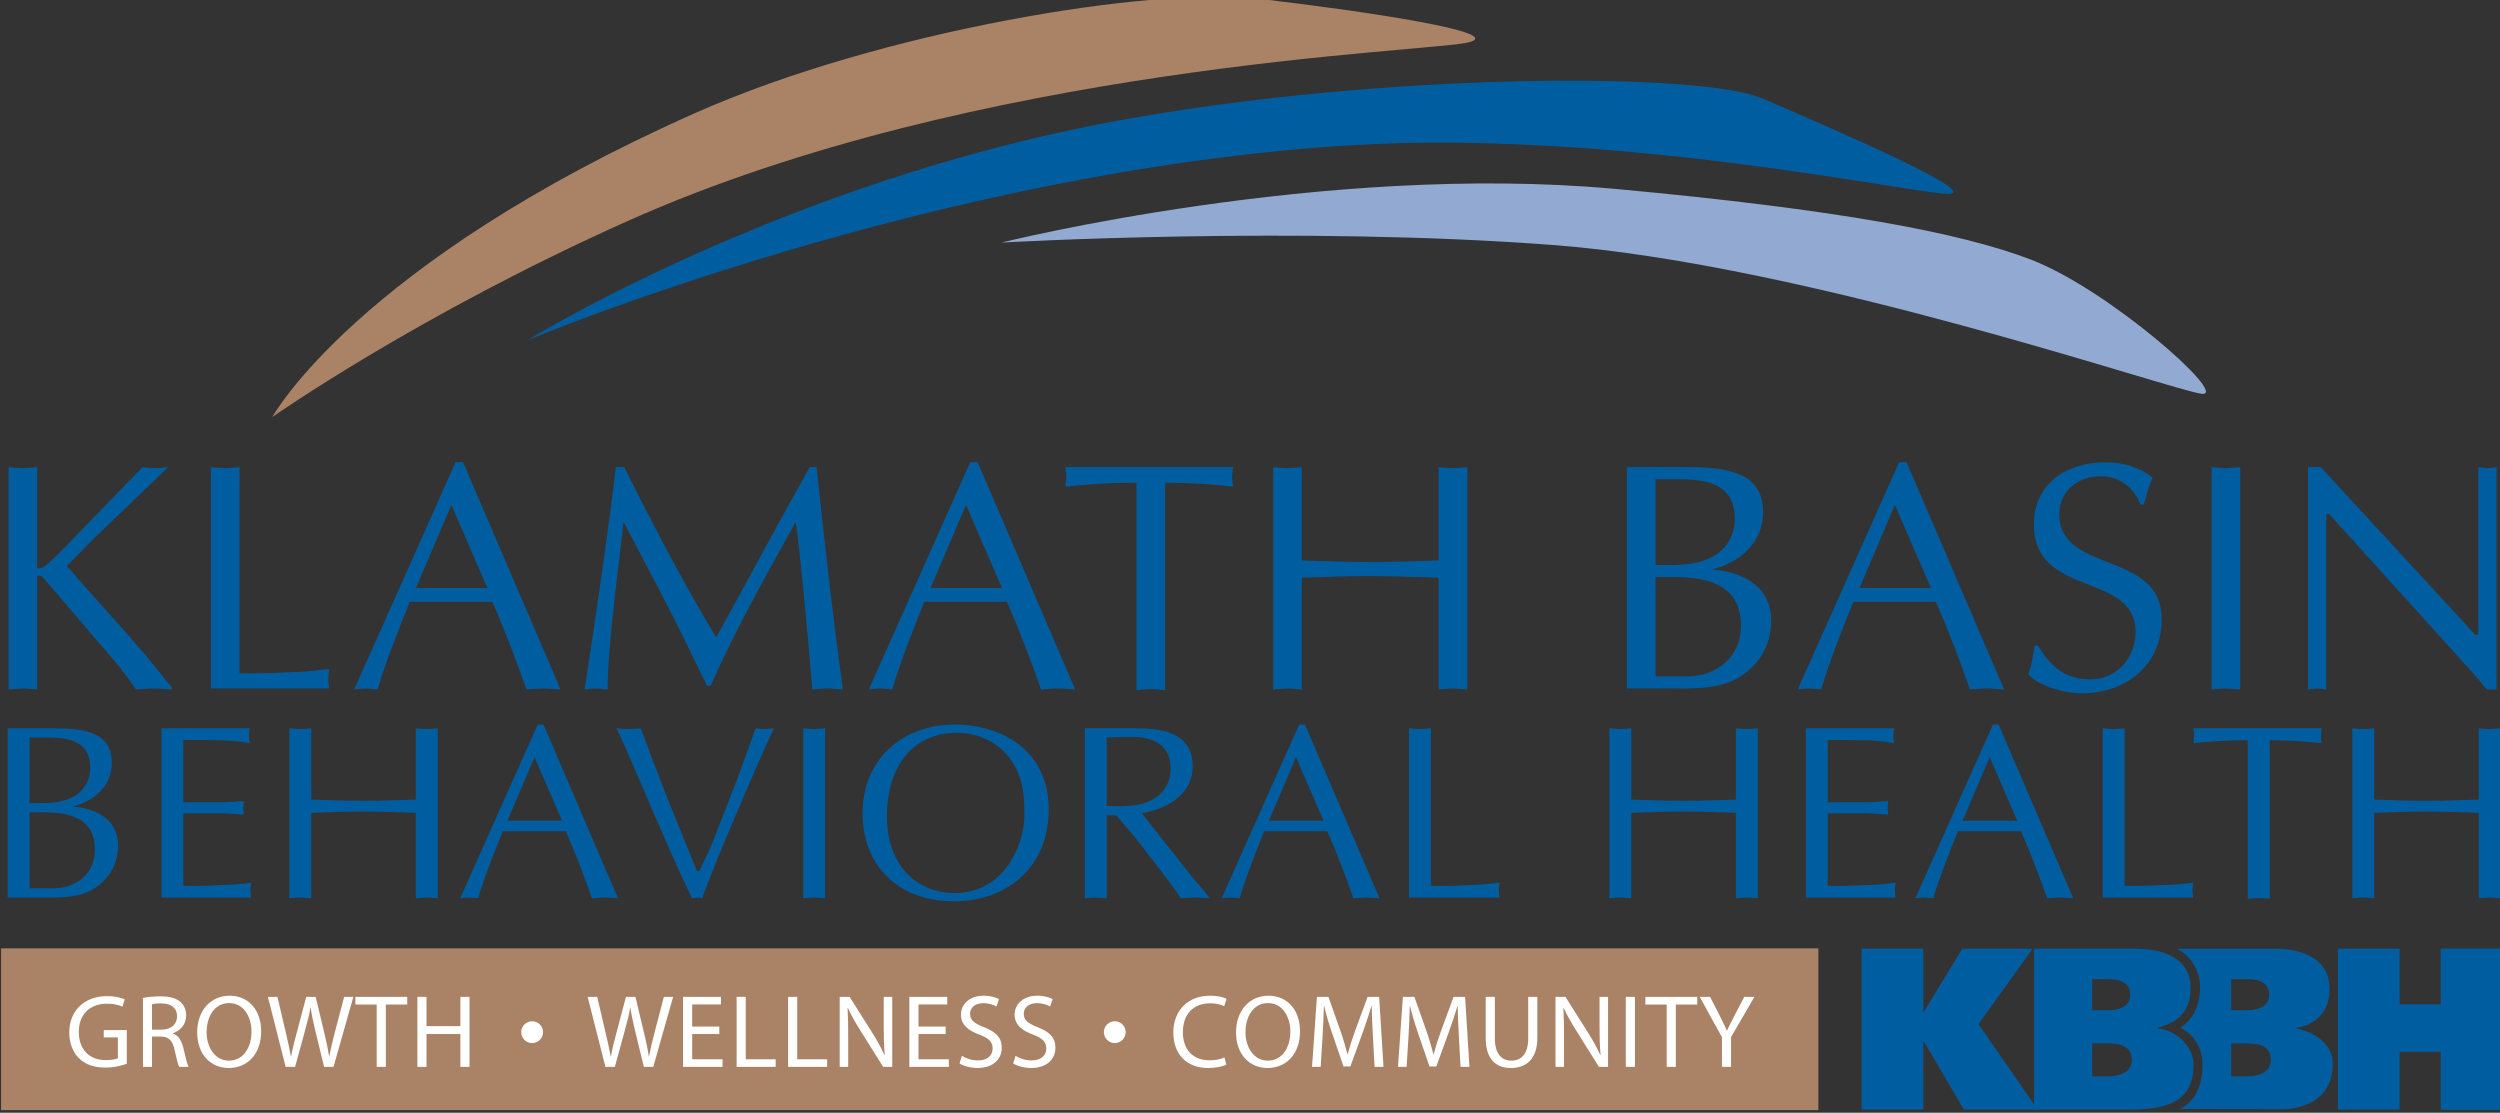<?xml version="1.0" encoding="UTF-8" standalone="no"?>
<!-- Created with Inkscape (http://www.inkscape.org/) -->

<svg
   width="82.774mm"
   height="36.843mm"
   viewBox="0 0 82.774 36.843"
   version="1.1"
   id="svg1281"
   xml:space="preserve"
   inkscape:export-filename="kbbh.svg"
   inkscape:export-xdpi="96"
   inkscape:export-ydpi="96"
   xmlns:inkscape="http://www.inkscape.org/namespaces/inkscape"
   xmlns:sodipodi="http://sodipodi.sourceforge.net/DTD/sodipodi-0.dtd"
   xmlns="http://www.w3.org/2000/svg"
   xmlns:svg="http://www.w3.org/2000/svg"><rect x="0" y="0" width="82.774" height="36.843" fill="#333333" stroke="none"/><sodipodi:namedview
     id="namedview1283"
     pagecolor="#ffffff"
     bordercolor="#000000"
     borderopacity="0.25"
     inkscape:showpageshadow="2"
     inkscape:pageopacity="0.0"
     inkscape:pagecheckerboard="0"
     inkscape:deskcolor="#d1d1d1"
     inkscape:document-units="mm"
     showgrid="false" /><defs
     id="defs1278"><clipPath
       clipPathUnits="userSpaceOnUse"
       id="clipPath1301"><path
         d="M 0,792 H 612 V 0 H 0 Z"
         id="path1299" /></clipPath></defs><g
     id="g1295"
     transform="matrix(0.353,0,0,-0.353,-55.693,176.454)"><g
       id="g1297"
       clip-path="url(#clipPath1301)"><g
         id="g1303"
         transform="translate(183.31,460.753)"><path
           d="m 0,0 c 0,0 7.887,14.383 39.608,28.49 17.491,7.778 42.999,11.896 52.838,10.752 9.839,-1.143 23.686,-3.202 19.678,-4.117 C 108.115,34.209 66.209,33.065 33.413,18.423 13.694,9.62 0,0 0,0"
           style="fill:#aa8266;fill-opacity:1;fill-rule:evenodd;stroke:none"
           id="path1305" /></g><g
         id="g1307"
         transform="translate(207.25,467.966)"><path
           d="m 0,0 c 0,0 24.05,14.871 55.389,20.59 25.042,4.571 54.66,4.576 60.49,2.059 7.579,-3.271 21.135,-9.151 17.127,-8.922 -4.008,0.229 -31.184,5.982 -55.389,4.576 C 38.262,16.015 0,0 0,0"
           style="fill:#005ea0;fill-opacity:1;fill-rule:evenodd;stroke:none"
           id="path1309" /></g><g
         id="g1311"
         transform="translate(251.706,477.117)"><path
           d="M 0,0 C 0,0 30.246,7.55 57.575,5.033 78.506,3.106 90.007,0.915 96.566,-1.602 103.852,-4.397 115.15,-14.413 112.6,-14.185 110.049,-13.956 75.796,-2.059 51.745,-0.229 27.695,1.602 0,0 0,0"
           style="fill:#92aad1;fill-opacity:1;fill-rule:evenodd;stroke:none"
           id="path1313" /></g><g
         id="g1315"
         transform="translate(160.544,423.681)"><path
           d="M 0,0 H 1.305 C 4.125,0 6.13,-0.77 6.13,-3.52 6.13,-5.641 4.499,-7.132 2.214,-7.132 H 0 Z M 0,7.015 H 1.725 C 4.172,7.015 5.687,6.386 5.687,4.172 5.687,2.913 5.034,1.888 3.892,1.352 2.634,0.769 1.329,0.862 0,0.862 Z m -2.051,-15.01 h 3.333 c 1.608,-0.023 3.542,-0.023 4.918,0.933 1.351,0.932 2.097,2.284 2.097,3.938 0,2.704 -2.447,3.543 -4.265,3.66 2.051,0.513 3.683,1.935 3.683,4.125 0,2.401 -1.772,3.216 -5.198,3.216 h -4.568 z"
           style="fill:#005ea0;fill-opacity:1;fill-rule:evenodd;stroke:none"
           id="path1317" /></g><g
         id="g1319"
         transform="translate(174.962,430.463)"><path
           d="m 0,0 h 1.795 l 2.33,-0.046 c 0.7,-0.047 1.399,-0.117 2.098,-0.257 -0.023,0.233 -0.07,0.466 -0.07,0.699 0,0.233 0.047,0.443 0.07,0.699 h -8.274 v -15.872 h 8.414 c -0.023,0.233 -0.07,0.466 -0.07,0.699 0,0.233 0.047,0.443 0.07,0.7 -0.722,-0.117 -1.422,-0.187 -2.144,-0.21 C 2.82,-13.635 1.422,-13.728 0,-13.682 v 6.807 h 3.613 c 0.699,0 1.375,-0.094 2.074,-0.117 -0.023,0.256 -0.07,0.466 -0.07,0.652 0,0.21 0.047,0.42 0.07,0.607 C 4.988,-5.757 4.312,-5.85 3.613,-5.85 H 0 Z"
           style="fill:#005ea0;fill-opacity:1;fill-rule:evenodd;stroke:none"
           id="path1321" /></g><g
         id="g1323"
         transform="translate(196.773,424.87)"><path
           d="m 0,0 c -1.655,-0.047 -3.263,-0.116 -4.895,-0.116 -1.607,0 -3.239,0.069 -4.918,0.116 v 6.689 c -0.373,-0.023 -0.699,-0.07 -1.025,-0.07 -0.35,0 -0.699,0.047 -1.026,0.07 V -9.253 c 0.327,0.024 0.676,0.07 1.026,0.07 0.326,0 0.652,-0.046 1.025,-0.07 v 8.018 c 1.679,0.047 3.287,0.116 4.918,0.116 1.632,0 3.24,-0.069 4.895,-0.116 v -8.018 c 0.326,0.024 0.676,0.07 1.026,0.07 0.326,0 0.652,-0.046 1.025,-0.07 V 6.689 C 1.678,6.666 1.352,6.619 1.026,6.619 0.676,6.619 0.326,6.666 0,6.689 Z"
           style="fill:#005ea0;fill-opacity:1;fill-rule:evenodd;stroke:none"
           id="path1325" /></g><g
         id="g1327"
         transform="translate(210.493,422.889)"><path
           d="m 0,0 h -5.127 l 2.54,5.967 z M -1.748,9.02 H -2.284 L -9.556,-7.272 c 0.257,0.023 0.513,0.07 0.816,0.07 0.28,0 0.536,-0.047 0.863,-0.07 0.652,2.191 1.491,4.242 2.307,6.293 h 5.92 c 0.932,-2.121 1.771,-4.358 2.447,-6.293 0.396,0.023 0.793,0.07 1.236,0.07 0.396,0 0.769,-0.047 1.212,-0.07 z"
           style="fill:#005ea0;fill-opacity:1;fill-rule:evenodd;stroke:none"
           id="path1329" /></g><g
         id="g1331"
         transform="translate(224.66,420.978)"><path
           d="m 0,0 c -0.373,-0.956 -0.862,-1.865 -1.305,-2.82 h -0.21 L -4.381,4.242 -5.943,8.32 c -0.28,0.77 -0.559,1.538 -0.863,2.261 -0.419,-0.023 -0.769,-0.07 -1.142,-0.07 -0.373,0 -0.769,0.047 -1.118,0.07 1.025,-1.981 4.428,-10.465 7.085,-15.942 0.163,0.024 0.326,0.07 0.489,0.07 0.14,0 0.304,-0.046 0.467,-0.07 0.838,2.587 5.99,14.521 6.735,15.942 -0.302,-0.023 -0.582,-0.07 -0.839,-0.07 -0.303,0 -0.582,0.047 -0.862,0.07 L 3.846,10.208 2.447,6.316 Z"
           style="fill:#005ea0;fill-opacity:1;fill-rule:evenodd;stroke:none"
           id="path1333" /></g><g
         id="g1335"
         transform="translate(233.116,415.617)"><path
           d="M 0,0 C 0.326,0.023 0.676,0.07 1.026,0.07 1.352,0.07 1.678,0.023 2.051,0 v 15.942 c -0.373,-0.024 -0.699,-0.07 -1.025,-0.07 -0.35,0 -0.7,0.046 -1.026,0.07 z"
           style="fill:#005ea0;fill-opacity:1;fill-rule:evenodd;stroke:none"
           id="path1337" /></g><g
         id="g1339"
         transform="translate(247.254,415.337)"><path
           d="m 0,0 c 5.197,0 8.88,3.403 8.88,8.601 0,5.593 -4.451,7.97 -8.833,7.97 -4.825,0 -8.624,-3.216 -8.624,-8.32 C -8.577,3.263 -5.151,0 0,0 M 6.596,8.414 C 6.759,5.85 4.988,0.769 0.07,0.769 c -3.473,0 -6.363,2.471 -6.363,7.202 0,4.732 2.471,7.831 6.573,7.831 1.864,0 3.682,-0.792 4.848,-2.26 C 6.34,11.98 6.596,10.349 6.596,8.414"
           style="fill:#005ea0;fill-opacity:1;fill-rule:evenodd;stroke:none"
           id="path1341" /></g><g
         id="g1343"
         transform="translate(259.525,415.617)"><path
           d="M 0,0 C 0.327,0.023 0.676,0.07 1.026,0.07 1.352,0.07 1.678,0.023 2.051,0 V 7.784 H 2.937 L 4.802,5.594 7.552,2.028 C 8.041,1.375 8.507,0.722 9.02,0 9.439,0.023 9.906,0.07 10.349,0.07 10.792,0.07 11.211,0.023 11.7,0 L 11.257,0.583 10.139,1.888 5.337,7.971 c 2.354,0.42 4.779,1.725 4.779,4.428 0,2.354 -1.586,3.543 -5.175,3.543 H 0 Z M 2.051,15.08 C 3.03,15.126 4.615,15.196 5.477,15.057 7.225,14.777 8.041,13.728 8.041,12.12 8.041,10.302 6.759,9.137 5.058,8.787 3.869,8.554 2.377,8.647 2.051,8.67 Z"
           style="fill:#005ea0;fill-opacity:1;fill-rule:evenodd;stroke:none"
           id="path1345" /></g><g
         id="g1347"
         transform="translate(281.915,422.889)"><path
           d="m 0,0 h -5.127 l 2.54,5.967 z M -1.748,9.02 H -2.284 L -9.556,-7.272 c 0.257,0.023 0.513,0.07 0.816,0.07 0.28,0 0.536,-0.047 0.863,-0.07 0.652,2.191 1.491,4.242 2.307,6.293 h 5.92 c 0.932,-2.121 1.771,-4.358 2.447,-6.293 0.396,0.023 0.793,0.07 1.235,0.07 0.397,0 0.77,-0.047 1.213,-0.07 z"
           style="fill:#005ea0;fill-opacity:1;fill-rule:evenodd;stroke:none"
           id="path1349" /></g><g
         id="g1351"
         transform="translate(291.979,431.559)"><path
           d="m 0,0 c -0.373,-0.023 -0.699,-0.07 -1.026,-0.07 -0.349,0 -0.699,0.047 -1.025,0.07 v -15.872 h 8.484 c -0.023,0.233 -0.07,0.466 -0.07,0.699 0,0.233 0.047,0.443 0.07,0.699 C 5.687,-14.567 4.964,-14.66 4.219,-14.684 2.82,-14.73 1.422,-14.823 0,-14.777 Z"
           style="fill:#005ea0;fill-opacity:1;fill-rule:evenodd;stroke:none"
           id="path1353" /></g><g
         id="g1355"
         transform="translate(320.587,424.87)"><path
           d="m 0,0 c -1.655,-0.047 -3.264,-0.116 -4.895,-0.116 -1.608,0 -3.24,0.069 -4.918,0.116 v 6.689 c -0.373,-0.023 -0.699,-0.07 -1.025,-0.07 -0.35,0 -0.699,0.047 -1.025,0.07 V -9.253 c 0.326,0.024 0.675,0.07 1.025,0.07 0.326,0 0.652,-0.046 1.025,-0.07 v 8.018 c 1.678,0.047 3.287,0.116 4.918,0.116 1.631,0 3.24,-0.069 4.895,-0.116 v -8.018 c 0.326,0.024 0.676,0.07 1.025,0.07 0.327,0 0.653,-0.046 1.026,-0.07 V 6.689 C 1.678,6.666 1.352,6.619 1.025,6.619 0.676,6.619 0.326,6.666 0,6.689 Z"
           style="fill:#005ea0;fill-opacity:1;fill-rule:evenodd;stroke:none"
           id="path1357" /></g><g
         id="g1359"
         transform="translate(329.202,430.463)"><path
           d="M 0,0 H 1.795 L 4.126,-0.046 C 4.825,-0.093 5.524,-0.163 6.224,-0.303 6.2,-0.07 6.153,0.163 6.153,0.396 c 0,0.233 0.047,0.443 0.071,0.699 h -8.275 v -15.872 h 8.414 c -0.023,0.233 -0.07,0.466 -0.07,0.699 0,0.233 0.047,0.443 0.07,0.7 -0.722,-0.117 -1.422,-0.187 -2.144,-0.21 C 2.82,-13.635 1.422,-13.728 0,-13.682 v 6.807 h 3.613 c 0.699,0 1.375,-0.094 2.074,-0.117 -0.023,0.256 -0.07,0.466 -0.07,0.652 0,0.21 0.047,0.42 0.07,0.607 C 4.988,-5.757 4.312,-5.85 3.613,-5.85 H 0 Z"
           style="fill:#005ea0;fill-opacity:1;fill-rule:evenodd;stroke:none"
           id="path1361" /></g><g
         id="g1363"
         transform="translate(346.981,422.889)"><path
           d="m 0,0 h -5.128 l 2.541,5.967 z M -1.748,9.02 H -2.284 L -9.556,-7.272 c 0.256,0.023 0.512,0.07 0.816,0.07 0.279,0 0.536,-0.047 0.862,-0.07 0.652,2.191 1.491,4.242 2.307,6.293 H 0.35 c 0.931,-2.121 1.771,-4.358 2.447,-6.293 0.396,0.023 0.792,0.07 1.235,0.07 0.396,0 0.769,-0.047 1.212,-0.07 z"
           style="fill:#005ea0;fill-opacity:1;fill-rule:evenodd;stroke:none"
           id="path1365" /></g><g
         id="g1367"
         transform="translate(357.045,431.559)"><path
           d="m 0,0 c -0.373,-0.023 -0.698,-0.07 -1.025,-0.07 -0.35,0 -0.7,0.047 -1.026,0.07 v -15.872 h 8.485 c -0.024,0.233 -0.071,0.466 -0.071,0.699 0,0.233 0.047,0.443 0.071,0.699 C 5.687,-14.567 4.965,-14.66 4.219,-14.684 2.82,-14.73 1.422,-14.823 0,-14.777 Z"
           style="fill:#005ea0;fill-opacity:1;fill-rule:evenodd;stroke:none"
           id="path1369" /></g><g
         id="g1371"
         transform="translate(370.652,430.44)"><path
           d="M 0,0 C 2.074,0 3.706,-0.14 4.871,-0.279 4.848,-0.046 4.802,0.187 4.802,0.42 c 0,0.233 0.046,0.442 0.069,0.699 H -7.155 c 0.023,-0.257 0.069,-0.466 0.069,-0.699 0,-0.233 -0.046,-0.466 -0.069,-0.699 C -5.827,-0.14 -4.405,0 -2.051,0 v -14.87 c 0.326,0.023 0.676,0.07 1.026,0.07 0.326,0 0.652,-0.047 1.025,-0.07 z"
           style="fill:#005ea0;fill-opacity:1;fill-rule:evenodd;stroke:none"
           id="path1373" /></g><g
         id="g1375"
         transform="translate(390.269,424.87)"><path
           d="m 0,0 c -1.655,-0.047 -3.263,-0.116 -4.895,-0.116 -1.608,0 -3.24,0.069 -4.918,0.116 v 6.689 c -0.373,-0.023 -0.699,-0.07 -1.025,-0.07 -0.35,0 -0.699,0.047 -1.025,0.07 V -9.253 c 0.326,0.024 0.675,0.07 1.025,0.07 0.326,0 0.652,-0.046 1.025,-0.07 v 8.018 c 1.678,0.047 3.287,0.116 4.918,0.116 1.632,0 3.24,-0.069 4.895,-0.116 v -8.018 c 0.326,0.024 0.676,0.07 1.025,0.07 0.327,0 0.653,-0.046 1.026,-0.07 V 6.689 C 1.678,6.666 1.352,6.619 1.025,6.619 0.676,6.619 0.326,6.666 0,6.689 Z"
           style="fill:#005ea0;fill-opacity:1;fill-rule:evenodd;stroke:none"
           id="path1377" /></g><g
         id="g1379"
         transform="translate(173.542,456.052)"><path
           d="m 0,0 c -0.427,-0.031 -0.823,-0.091 -1.189,-0.091 -0.427,0 -0.823,0.06 -1.219,0.091 l -7.499,-7.742 c -0.427,-0.427 -1.067,-1.068 -1.616,-1.494 -0.304,-0.244 -0.731,-0.366 -0.762,-0.183 V 0 c -0.487,-0.031 -0.914,-0.091 -1.341,-0.091 -0.457,0 -0.915,0.06 -1.341,0.091 v -20.85 c 0.426,0.031 0.884,0.092 1.341,0.092 0.427,0 0.854,-0.061 1.341,-0.092 v 10.639 c 0,0.122 0.366,0.03 0.518,-0.092 l 6.646,-7.773 c 0.762,-0.883 1.433,-1.798 2.103,-2.774 0.549,0.031 1.128,0.092 1.707,0.092 0.518,0 1.067,-0.061 1.676,-0.092 v 0.153 l -2.469,3.048 c -2.438,2.835 -4.968,5.578 -7.407,8.382 l 2.591,2.622 z"
           style="fill:#005ea0;fill-opacity:1;fill-rule:evenodd;stroke:none"
           id="path1381" /></g><g
         id="g1383"
         transform="translate(180.237,456.052)"><path
           d="m 0,0 c -0.488,-0.031 -0.915,-0.091 -1.341,-0.091 -0.457,0 -0.915,0.06 -1.342,0.091 V -20.758 H 8.413 c -0.031,0.304 -0.092,0.61 -0.092,0.914 0,0.305 0.061,0.579 0.092,0.915 -0.975,-0.122 -1.92,-0.244 -2.896,-0.275 C 3.688,-19.265 1.859,-19.387 0,-19.326 Z"
           style="fill:#005ea0;fill-opacity:1;fill-rule:evenodd;stroke:none"
           id="path1385" /></g><g
         id="g1387"
         transform="translate(203.489,444.713)"><path
           d="m 0,0 h -6.706 l 3.323,7.803 z m -2.286,11.796 h -0.701 l -9.511,-21.307 c 0.335,0.031 0.671,0.092 1.067,0.092 0.366,0 0.702,-0.061 1.128,-0.092 0.854,2.865 1.951,5.548 3.018,8.23 h 7.743 c 1.219,-2.774 2.316,-5.7 3.2,-8.23 0.518,0.031 1.037,0.092 1.615,0.092 0.519,0 1.007,-0.061 1.586,-0.092 z"
           style="fill:#005ea0;fill-opacity:1;fill-rule:evenodd;stroke:none"
           id="path1389" /></g><g
         id="g1391"
         transform="translate(233.721,456.052)"><path
           d="m 0,0 c -3.079,-5.456 -5.883,-10.76 -8.778,-15.973 -3.263,5.396 -6.188,11.126 -8.627,15.973 h -0.793 c -0.304,-3.2 -2.133,-15.942 -2.926,-20.85 0.366,0.031 0.701,0.092 1.097,0.092 0.336,0 0.671,-0.061 1.068,-0.092 0,3.749 0.822,9.785 1.493,15.729 2.072,-3.963 4.207,-7.925 6.157,-11.949 l 1.677,-3.445 h 0.335 c 1.829,4.207 4.451,9.084 7.986,15.394 0.427,-3.018 1.037,-9.602 1.555,-15.729 0.457,0.031 0.945,0.092 1.433,0.092 0.457,0 0.884,-0.061 1.433,-0.092 C 2.286,-15.027 1.433,-7.529 0.64,0 Z"
           style="fill:#005ea0;fill-opacity:1;fill-rule:evenodd;stroke:none"
           id="path1393" /></g><g
         id="g1395"
         transform="translate(251.757,444.713)"><path
           d="m 0,0 h -6.707 l 3.324,7.803 z m -2.286,11.796 h -0.701 l -9.511,-21.307 c 0.335,0.031 0.671,0.092 1.067,0.092 0.366,0 0.702,-0.061 1.128,-0.092 0.853,2.865 1.95,5.548 3.017,8.23 h 7.743 c 1.22,-2.774 2.317,-5.7 3.201,-8.23 0.518,0.031 1.036,0.092 1.615,0.092 0.519,0 1.006,-0.061 1.585,-0.092 z"
           style="fill:#005ea0;fill-opacity:1;fill-rule:evenodd;stroke:none"
           id="path1397" /></g><g
         id="g1399"
         transform="translate(267.053,454.589)"><path
           d="M 0,0 C 2.713,0 4.847,-0.183 6.371,-0.366 6.34,-0.061 6.28,0.244 6.28,0.549 c 0,0.305 0.06,0.579 0.091,0.914 H -9.358 c 0.03,-0.335 0.091,-0.609 0.091,-0.914 0,-0.305 -0.061,-0.61 -0.091,-0.915 C -7.621,-0.183 -5.761,0 -2.683,0 v -19.448 c 0.428,0.031 0.885,0.092 1.342,0.092 0.426,0 0.854,-0.061 1.341,-0.092 z"
           style="fill:#005ea0;fill-opacity:1;fill-rule:evenodd;stroke:none"
           id="path1401" /></g><g
         id="g1403"
         transform="translate(292.708,447.303)"><path
           d="m 0,0 c -2.164,-0.061 -4.268,-0.152 -6.401,-0.152 -2.103,0 -4.237,0.091 -6.432,0.152 v 8.749 c -0.488,-0.031 -0.915,-0.092 -1.341,-0.092 -0.457,0 -0.914,0.061 -1.342,0.092 v -20.851 c 0.428,0.031 0.885,0.092 1.342,0.092 0.426,0 0.853,-0.061 1.341,-0.092 v 10.487 c 2.195,0.061 4.298,0.152 6.432,0.152 2.133,0 4.237,-0.091 6.401,-0.152 v -10.487 c 0.427,0.031 0.884,0.092 1.341,0.092 0.427,0 0.854,-0.061 1.342,-0.092 V 8.749 C 2.195,8.718 1.768,8.657 1.341,8.657 0.884,8.657 0.427,8.718 0,8.749 Z"
           style="fill:#005ea0;fill-opacity:1;fill-rule:evenodd;stroke:none"
           id="path1405" /></g><g
         id="g1407"
         transform="translate(313.048,445.749)"><path
           d="m 0,0 h 1.706 c 3.689,0 6.311,-1.006 6.311,-4.603 0,-2.774 -2.134,-4.725 -5.121,-4.725 H 0 Z m 0,9.175 h 2.256 c 3.2,0 5.181,-0.823 5.181,-3.719 C 7.437,3.81 6.584,2.469 5.091,1.768 3.444,1.006 1.737,1.128 0,1.128 Z m -2.683,-19.631 h 4.36 c 2.102,-0.03 4.633,-0.03 6.431,1.22 1.768,1.219 2.744,2.987 2.744,5.151 0,3.536 -3.202,4.633 -5.579,4.786 2.682,0.671 4.817,2.53 4.817,5.395 0,3.14 -2.318,4.207 -6.798,4.207 h -5.975 z"
           style="fill:#005ea0;fill-opacity:1;fill-rule:evenodd;stroke:none"
           id="path1409" /></g><g
         id="g1411"
         transform="translate(338.886,444.713)"><path
           d="m 0,0 h -6.706 l 3.322,7.803 z m -2.286,11.796 h -0.701 l -9.511,-21.307 c 0.335,0.031 0.671,0.092 1.067,0.092 0.366,0 0.702,-0.061 1.127,-0.092 0.854,2.865 1.951,5.548 3.019,8.23 h 7.742 c 1.22,-2.774 2.316,-5.7 3.201,-8.23 0.518,0.031 1.036,0.092 1.615,0.092 0.519,0 1.006,-0.061 1.585,-0.092 z"
           style="fill:#005ea0;fill-opacity:1;fill-rule:evenodd;stroke:none"
           id="path1413" /></g><g
         id="g1415"
         transform="translate(348.603,439.317)"><path
           d="m 0,0 c -0.122,-0.915 -0.274,-1.829 -0.579,-2.713 1.036,-1.128 3.475,-1.768 4.969,-1.768 4.145,0 7.529,2.591 7.529,6.95 0,6.492 -9.603,4.237 -9.603,9.845 0,2.165 1.739,3.567 3.841,3.567 1.799,0 3.14,-1.006 3.781,-2.652 h 0.304 c 0.244,0.854 0.457,1.707 0.823,2.5 -1.127,1.005 -2.896,1.463 -4.359,1.463 -3.658,0 -6.768,-1.921 -6.768,-5.853 0,-6.889 9.541,-4.389 9.541,-10.059 0,-2.408 -1.767,-4.45 -4.236,-4.45 -2.378,0 -3.749,1.219 -4.938,3.17 z"
           style="fill:#005ea0;fill-opacity:1;fill-rule:evenodd;stroke:none"
           id="path1417" /></g><g
         id="g1419"
         transform="translate(365.21,435.202)"><path
           d="M 0,0 C 0.427,0.031 0.884,0.092 1.342,0.092 1.769,0.092 2.195,0.031 2.683,0 V 20.85 C 2.195,20.819 1.769,20.759 1.342,20.759 0.884,20.759 0.427,20.819 0,20.85 Z"
           style="fill:#005ea0;fill-opacity:1;fill-rule:evenodd;stroke:none"
           id="path1421" /></g><g
         id="g1423"
         transform="translate(391.931,456.052)"><path
           d="m 0,0 c -0.305,-0.031 -0.579,-0.091 -0.854,-0.091 -0.304,0 -0.579,0.06 -0.853,0.091 V -15.698 H -2.012 L -16.49,0 h -1.19 v -20.85 c 0.275,0.031 0.549,0.092 0.854,0.092 0.274,0 0.549,-0.061 0.853,-0.092 v 16.43 h 0.305 l 13.169,-14.57 c 0.64,-0.701 1.25,-1.433 1.585,-1.86 H 0 Z"
           style="fill:#005ea0;fill-opacity:1;fill-rule:evenodd;stroke:none"
           id="path1425" /></g><path
         d="M 157.871,410.918 H 328.324 V 395.746 H 157.871 Z"
         style="fill:#aa8266;fill-opacity:1;fill-rule:evenodd;stroke:none"
         id="path1427" /><g
         id="g1429"
         transform="translate(169.664,400.096)"><path
           d="M 0,0 V 3.156 H -2.163 V 2.474 h 1.325 V 0.516 c -0.195,-0.097 -0.575,-0.175 -1.13,-0.175 -1.539,0 -2.533,0.984 -2.533,2.65 0,1.646 1.043,2.64 2.64,2.64 0.663,0 1.101,-0.117 1.452,-0.283 l 0.214,0.692 c -0.283,0.136 -0.887,0.302 -1.646,0.302 -2.202,0 -3.556,-1.432 -3.556,-3.39 0,-1.023 0.351,-1.9 0.916,-2.446 0.643,-0.613 1.461,-0.866 2.455,-0.866 0.886,0 1.646,0.214 2.026,0.36"
           style="fill:#ffffff;fill-opacity:1;fill-rule:evenodd;stroke:none"
           id="path1431" /></g><g
         id="g1433"
         transform="translate(174.376,404.538)"><path
           d="M 0,0 C 0,-0.75 -0.575,-1.247 -1.481,-1.247 H -2.348 V 1.14 C -2.202,1.179 -1.919,1.218 -1.51,1.218 -0.614,1.218 0,0.848 0,0 m 1.081,-4.735 c -0.126,0.254 -0.282,0.887 -0.497,1.802 -0.165,0.683 -0.467,1.15 -0.964,1.326 v 0.029 c 0.682,0.234 1.237,0.808 1.237,1.665 0,0.517 -0.194,0.965 -0.516,1.247 -0.409,0.371 -1.004,0.546 -1.909,0.546 -0.575,0 -1.199,-0.058 -1.627,-0.146 v -6.469 h 0.847 v 2.845 h 0.799 c 0.77,0 1.13,-0.37 1.325,-1.277 0.175,-0.818 0.321,-1.383 0.429,-1.568 z"
           style="fill:#ffffff;fill-opacity:1;fill-rule:evenodd;stroke:none"
           id="path1435" /></g><g
         id="g1437"
         transform="translate(181.36,403.116)"><path
           d="m 0,0 c 0,-1.491 -0.76,-2.728 -2.114,-2.728 -1.335,0 -2.094,1.276 -2.094,2.66 0,1.422 0.701,2.737 2.113,2.737 C -0.682,2.669 0,1.305 0,0 m 0.906,0.039 c 0,1.948 -1.159,3.322 -2.962,3.322 -1.753,0 -3.039,-1.364 -3.039,-3.449 0,-1.987 1.208,-3.331 2.961,-3.331 1.666,0 3.04,1.208 3.04,3.458"
           style="fill:#ffffff;fill-opacity:1;fill-rule:evenodd;stroke:none"
           id="path1439" /></g><g
         id="g1441"
         transform="translate(190.915,406.37)"><path
           d="m 0,0 h -0.867 l -0.867,-3.313 c -0.215,-0.818 -0.39,-1.548 -0.526,-2.27 h -0.02 c -0.097,0.692 -0.273,1.462 -0.458,2.251 L -3.537,0 H -4.423 L -5.3,-3.313 C -5.524,-4.16 -5.729,-4.939 -5.836,-5.592 h -0.019 c -0.117,0.633 -0.292,1.442 -0.487,2.27 L -7.122,0 h -0.896 l 1.666,-6.566 h 0.887 l 0.935,3.419 c 0.234,0.848 0.399,1.481 0.506,2.144 h 0.02 c 0.087,-0.663 0.224,-1.306 0.428,-2.154 l 0.828,-3.409 h 0.887 z"
           style="fill:#ffffff;fill-opacity:1;fill-rule:evenodd;stroke:none"
           id="path1443" /></g><g
         id="g1445"
         transform="translate(195.966,405.648)"><path
           d="M 0,0 V 0.721 H -4.861 V 0 h 1.997 v -5.845 h 0.857 V 0 Z"
           style="fill:#ffffff;fill-opacity:1;fill-rule:evenodd;stroke:none"
           id="path1447" /></g><g
         id="g1449"
         transform="translate(201.81,399.803)"><path
           d="M 0,0 V 6.566 H -0.857 V 3.819 H -4.033 V 6.566 H -4.891 V 0 h 0.858 v 3.079 h 3.176 V 0 Z"
           style="fill:#ffffff;fill-opacity:1;fill-rule:evenodd;stroke:none"
           id="path1451" /></g><g
         id="g1453"
         transform="translate(208.703,403.057)"><path
           d="M 0,0 C 0,0.575 -0.458,1.023 -1.023,1.023 -1.588,1.023 -2.046,0.565 -2.046,0 -2.036,-0.575 -1.588,-1.023 -1.023,-1.023 -0.458,-1.023 0,-0.565 0,0"
           style="fill:#ffffff;fill-opacity:1;fill-rule:evenodd;stroke:none"
           id="path1455" /></g><g
         id="g1457"
         transform="translate(220.906,406.37)"><path
           d="m 0,0 h -0.867 l -0.867,-3.313 c -0.214,-0.818 -0.39,-1.548 -0.526,-2.27 h -0.02 c -0.097,0.692 -0.272,1.462 -0.458,2.251 L -3.537,0 H -4.423 L -5.3,-3.313 C -5.524,-4.16 -5.729,-4.939 -5.835,-5.592 h -0.02 c -0.117,0.633 -0.292,1.442 -0.487,2.27 L -7.122,0 h -0.896 l 1.666,-6.566 h 0.887 l 0.935,3.419 c 0.234,0.848 0.399,1.481 0.507,2.144 h 0.019 c 0.087,-0.663 0.224,-1.306 0.429,-2.154 l 0.828,-3.409 h 0.886 z"
           style="fill:#ffffff;fill-opacity:1;fill-rule:evenodd;stroke:none"
           id="path1459" /></g><g
         id="g1461"
         transform="translate(225.54,399.803)"><path
           d="m 0,0 v 0.711 h -2.845 v 2.368 h 2.543 V 3.78 h -2.543 v 2.075 h 2.699 V 6.566 H -3.702 V 0 Z"
           style="fill:#ffffff;fill-opacity:1;fill-rule:evenodd;stroke:none"
           id="path1463" /></g><g
         id="g1465"
         transform="translate(230.524,399.803)"><path
           d="M 0,0 V 0.711 H -2.806 V 6.566 H -3.663 V 0 Z"
           style="fill:#ffffff;fill-opacity:1;fill-rule:evenodd;stroke:none"
           id="path1467" /></g><g
         id="g1469"
         transform="translate(235.353,399.803)"><path
           d="M 0,0 V 0.711 H -2.806 V 6.566 H -3.663 V 0 Z"
           style="fill:#ffffff;fill-opacity:1;fill-rule:evenodd;stroke:none"
           id="path1471" /></g><g
         id="g1473"
         transform="translate(241.458,399.803)"><path
           d="M 0,0 V 6.566 H -0.799 V 3.81 c 0,-1.014 0.02,-1.813 0.098,-2.689 L -0.73,1.111 C -1.033,1.792 -1.413,2.475 -1.9,3.244 L -3.994,6.566 H -4.929 V 0 h 0.799 v 2.806 c 0,1.091 -0.011,1.88 -0.059,2.708 l 0.029,0.01 C -3.838,4.813 -3.4,4.062 -2.942,3.332 L -0.857,0 Z"
           style="fill:#ffffff;fill-opacity:1;fill-rule:evenodd;stroke:none"
           id="path1475" /></g><g
         id="g1477"
         transform="translate(246.765,399.803)"><path
           d="m 0,0 v 0.711 h -2.845 v 2.368 h 2.543 V 3.78 h -2.543 v 2.075 h 2.699 V 6.566 H -3.702 V 0 Z"
           style="fill:#ffffff;fill-opacity:1;fill-rule:evenodd;stroke:none"
           id="path1479" /></g><g
         id="g1481"
         transform="translate(251.731,401.596)"><path
           d="m 0,0 c 0,0.965 -0.555,1.491 -1.666,1.929 -0.906,0.351 -1.306,0.653 -1.306,1.267 0,0.448 0.342,0.984 1.238,0.984 0.594,0 1.032,-0.186 1.237,-0.312 l 0.234,0.692 c -0.282,0.165 -0.779,0.321 -1.442,0.321 -1.276,0 -2.124,-0.76 -2.124,-1.783 0,-0.915 0.662,-1.481 1.734,-1.87 0.887,-0.332 1.238,-0.692 1.238,-1.296 0,-0.672 -0.507,-1.12 -1.374,-1.12 -0.584,0 -1.13,0.185 -1.51,0.428 L -3.965,-1.471 C -3.614,-1.705 -2.923,-1.899 -2.29,-1.899 -0.741,-1.899 0,-1.013 0,0"
           style="fill:#ffffff;fill-opacity:1;fill-rule:evenodd;stroke:none"
           id="path1483" /></g><g
         id="g1485"
         transform="translate(256.764,401.596)"><path
           d="m 0,0 c 0,0.965 -0.556,1.491 -1.666,1.929 -0.906,0.351 -1.306,0.653 -1.306,1.267 0,0.448 0.342,0.984 1.238,0.984 0.594,0 1.032,-0.186 1.237,-0.312 l 0.234,0.692 c -0.283,0.165 -0.78,0.321 -1.442,0.321 -1.276,0 -2.124,-0.76 -2.124,-1.783 0,-0.915 0.662,-1.481 1.734,-1.87 0.887,-0.332 1.238,-0.692 1.238,-1.296 0,-0.672 -0.507,-1.12 -1.374,-1.12 -0.585,0 -1.13,0.185 -1.51,0.428 l -0.224,-0.711 c 0.35,-0.234 1.042,-0.428 1.675,-0.428 C -0.741,-1.899 0,-1.013 0,0"
           style="fill:#ffffff;fill-opacity:1;fill-rule:evenodd;stroke:none"
           id="path1487" /></g><g
         id="g1489"
         transform="translate(263.353,403.057)"><path
           d="M 0,0 C 0,0.575 -0.458,1.023 -1.023,1.023 -1.588,1.023 -2.046,0.565 -2.046,0 -2.036,-0.575 -1.588,-1.023 -1.023,-1.023 -0.458,-1.023 0,-0.565 0,0"
           style="fill:#ffffff;fill-opacity:1;fill-rule:evenodd;stroke:none"
           id="path1491" /></g><g
         id="g1493"
         transform="translate(272.81,406.185)"><path
           d="m 0,0 c -0.224,0.117 -0.75,0.292 -1.559,0.292 -2.036,0 -3.429,-1.383 -3.429,-3.449 0,-2.162 1.384,-3.331 3.235,-3.331 0.798,0 1.432,0.155 1.733,0.311 l -0.165,0.682 c -0.341,-0.165 -0.867,-0.273 -1.393,-0.273 -1.588,0 -2.514,1.023 -2.514,2.641 0,1.724 1.023,2.708 2.563,2.708 0.545,0 1.003,-0.117 1.315,-0.273 z"
           style="fill:#ffffff;fill-opacity:1;fill-rule:evenodd;stroke:none"
           id="path1495" /></g><g
         id="g1497"
         transform="translate(278.799,403.116)"><path
           d="m 0,0 c 0,-1.491 -0.76,-2.728 -2.114,-2.728 -1.335,0 -2.094,1.276 -2.094,2.66 0,1.422 0.701,2.737 2.113,2.737 C -0.682,2.669 0,1.305 0,0 m 0.906,0.039 c 0,1.948 -1.159,3.322 -2.962,3.322 -1.753,0 -3.039,-1.364 -3.039,-3.449 0,-1.987 1.208,-3.331 2.961,-3.331 1.666,0 3.04,1.208 3.04,3.458"
           style="fill:#ffffff;fill-opacity:1;fill-rule:evenodd;stroke:none"
           id="path1499" /></g><g
         id="g1501"
         transform="translate(287.536,399.803)"><path
           d="M 0,0 -0.41,6.566 H -1.491 L -2.66,3.391 C -2.962,2.563 -3.186,1.841 -3.361,1.179 h -0.02 c -0.175,0.682 -0.38,1.403 -0.662,2.212 L -5.164,6.566 H -6.245 L -6.703,0 h 0.809 l 0.175,2.815 c 0.058,0.995 0.107,2.085 0.127,2.904 h 0.019 c 0.185,-0.78 0.429,-1.617 0.75,-2.553 l 1.072,-3.127 h 0.643 l 1.159,3.186 c 0.331,0.906 0.595,1.734 0.828,2.494 h 0.02 c 0,-0.809 0.059,-1.92 0.107,-2.835 L -0.838,0 Z"
           style="fill:#ffffff;fill-opacity:1;fill-rule:evenodd;stroke:none"
           id="path1503" /></g><g
         id="g1505"
         transform="translate(295.598,399.803)"><path
           d="M 0,0 -0.409,6.566 H -1.49 L -2.66,3.391 C -2.961,2.563 -3.186,1.841 -3.361,1.179 H -3.38 c -0.176,0.682 -0.38,1.403 -0.663,2.212 l -1.12,3.175 H -6.245 L -6.703,0 h 0.809 l 0.175,2.815 C -5.66,3.81 -5.611,4.9 -5.592,5.719 h 0.02 c 0.185,-0.78 0.428,-1.617 0.75,-2.553 L -3.75,0.039 h 0.643 l 1.159,3.186 c 0.331,0.906 0.594,1.734 0.828,2.494 h 0.019 c 0,-0.809 0.059,-1.92 0.107,-2.835 L -0.837,0 Z"
           style="fill:#ffffff;fill-opacity:1;fill-rule:evenodd;stroke:none"
           id="path1507" /></g><g
         id="g1509"
         transform="translate(301.966,402.531)"><path
           d="m 0,0 v 3.838 h -0.857 v -3.897 c 0,-1.441 -0.634,-2.085 -1.598,-2.085 -0.877,0 -1.53,0.624 -1.53,2.085 v 3.897 h -0.857 v -3.867 c 0,-2.046 1.013,-2.806 2.358,-2.806 C -1.062,-2.835 0,-2.017 0,0"
           style="fill:#ffffff;fill-opacity:1;fill-rule:evenodd;stroke:none"
           id="path1511" /></g><g
         id="g1513"
         transform="translate(308.598,399.803)"><path
           d="M 0,0 V 6.566 H -0.799 V 3.81 c 0,-1.014 0.02,-1.813 0.098,-2.689 L -0.73,1.111 C -1.033,1.792 -1.413,2.475 -1.9,3.244 L -3.995,6.566 H -4.93 V 0 h 0.799 v 2.806 c 0,1.091 -0.01,1.88 -0.058,2.708 l 0.029,0.01 C -3.838,4.813 -3.4,4.062 -2.942,3.332 L -0.857,0 Z"
           style="fill:#ffffff;fill-opacity:1;fill-rule:evenodd;stroke:none"
           id="path1515" /></g><path
         d="m 311.117,406.37 h -0.857 v -6.566 h 0.857 z"
         style="fill:#ffffff;fill-opacity:1;fill-rule:evenodd;stroke:none"
         id="path1517" /><g
         id="g1519"
         transform="translate(316.962,405.648)"><path
           d="M 0,0 V 0.721 H -4.861 V 0 h 1.997 v -5.845 h 0.857 V 0 Z"
           style="fill:#ffffff;fill-opacity:1;fill-rule:evenodd;stroke:none"
           id="path1521" /></g><g
         id="g1523"
         transform="translate(322.328,406.37)"><path
           d="m 0,0 h -0.955 l -0.944,-1.812 c -0.254,-0.497 -0.488,-0.926 -0.664,-1.355 h -0.019 c -0.204,0.459 -0.399,0.858 -0.652,1.355 L -4.16,0 h -0.974 l 2.084,-3.78 v -2.786 h 0.858 v 2.795 z"
           style="fill:#ffffff;fill-opacity:1;fill-rule:evenodd;stroke:none"
           id="path1525" /></g><g
         id="g1527"
         transform="translate(338.173,410.882)"><path
           d="M 0,0 H -5.793 V -15.086 H 0 v 6.398 h 0.043 l 3.761,-6.398 h 6.917 L 5.166,-7.068 10.245,0 H 3.652 L 0.043,-5.922 H 0 Z"
           style="fill:#005ea0;fill-opacity:1;fill-rule:evenodd;stroke:none"
           id="path1529" /></g><g
         id="g1531"
         transform="translate(354.006,408.029)"><path
           d="m 0,0 h 1.578 c 1.037,0 1.988,-0.346 1.988,-1.47 0,-1.145 -1.102,-1.448 -2.118,-1.448 H 0 Z m 0,-6.03 h 1.556 c 1.081,0 2.162,-0.238 2.162,-1.535 0,-1.167 -1.146,-1.556 -2.205,-1.556 H 0 Z m -5.447,-6.203 h 8.754 c 3.134,0 6.203,0.389 6.203,4.192 0,1.514 -1.296,3.156 -3.393,3.437 v 0.043 c 2.01,0.519 3.112,1.622 3.112,3.697 0,2.874 -2.572,3.717 -5.187,3.717 h -9.489 z"
           style="fill:#005ea0;fill-opacity:1;fill-rule:evenodd;stroke:none"
           id="path1533" /></g><g
         id="g1535"
         transform="translate(386.712,405.673)"><path
           d="M 0,0 H -3.869 V 5.209 H -9.661 V -9.877 h 5.792 v 5.425 H 0 V -9.877 H 5.793 V 5.209 H 0 Z"
           style="fill:#005ea0;fill-opacity:1;fill-rule:evenodd;stroke:none"
           id="path1537" /></g><g
         id="g1539"
         transform="translate(392.504,405.666)"><path
           d="M 0,0 V 5.209 H -5.792 V -9.877 H 0 v 5.425 z"
           style="fill:#005ea0;fill-opacity:1;fill-rule:evenodd;stroke:none"
           id="path1541" /></g><g
         id="g1543"
         transform="translate(367.043,405.111)"><path
           d="m 0,0 h 1.448 c 1.016,0 2.118,0.303 2.118,1.448 0,1.124 -0.951,1.47 -1.988,1.47 H 0 Z m 0,-6.203 h 1.513 c 1.059,0 2.205,0.389 2.205,1.556 0,1.297 -1.081,1.535 -2.161,1.535 H 0 Z M -5.086,5.766 h 9.128 c 0,0 5.141,0.288 5.187,-3.712 0.042,-3.488 -3.247,-3.725 -3.247,-3.725 0,0 3.59,-0.576 3.55,-3.43 -0.061,-4.353 -4.789,-4.18 -4.789,-4.18 l -9.569,0.029 c 0,0 2.154,0.736 2.142,4.129 -0.009,2.673 -2.097,3.489 -2.097,3.489 0,0 1.7,0.828 1.857,3.45 0.173,2.883 -2.162,3.95 -2.162,3.95"
           style="fill:#005ea0;fill-opacity:1;fill-rule:evenodd;stroke:none"
           id="path1545" /></g></g></g></svg>
